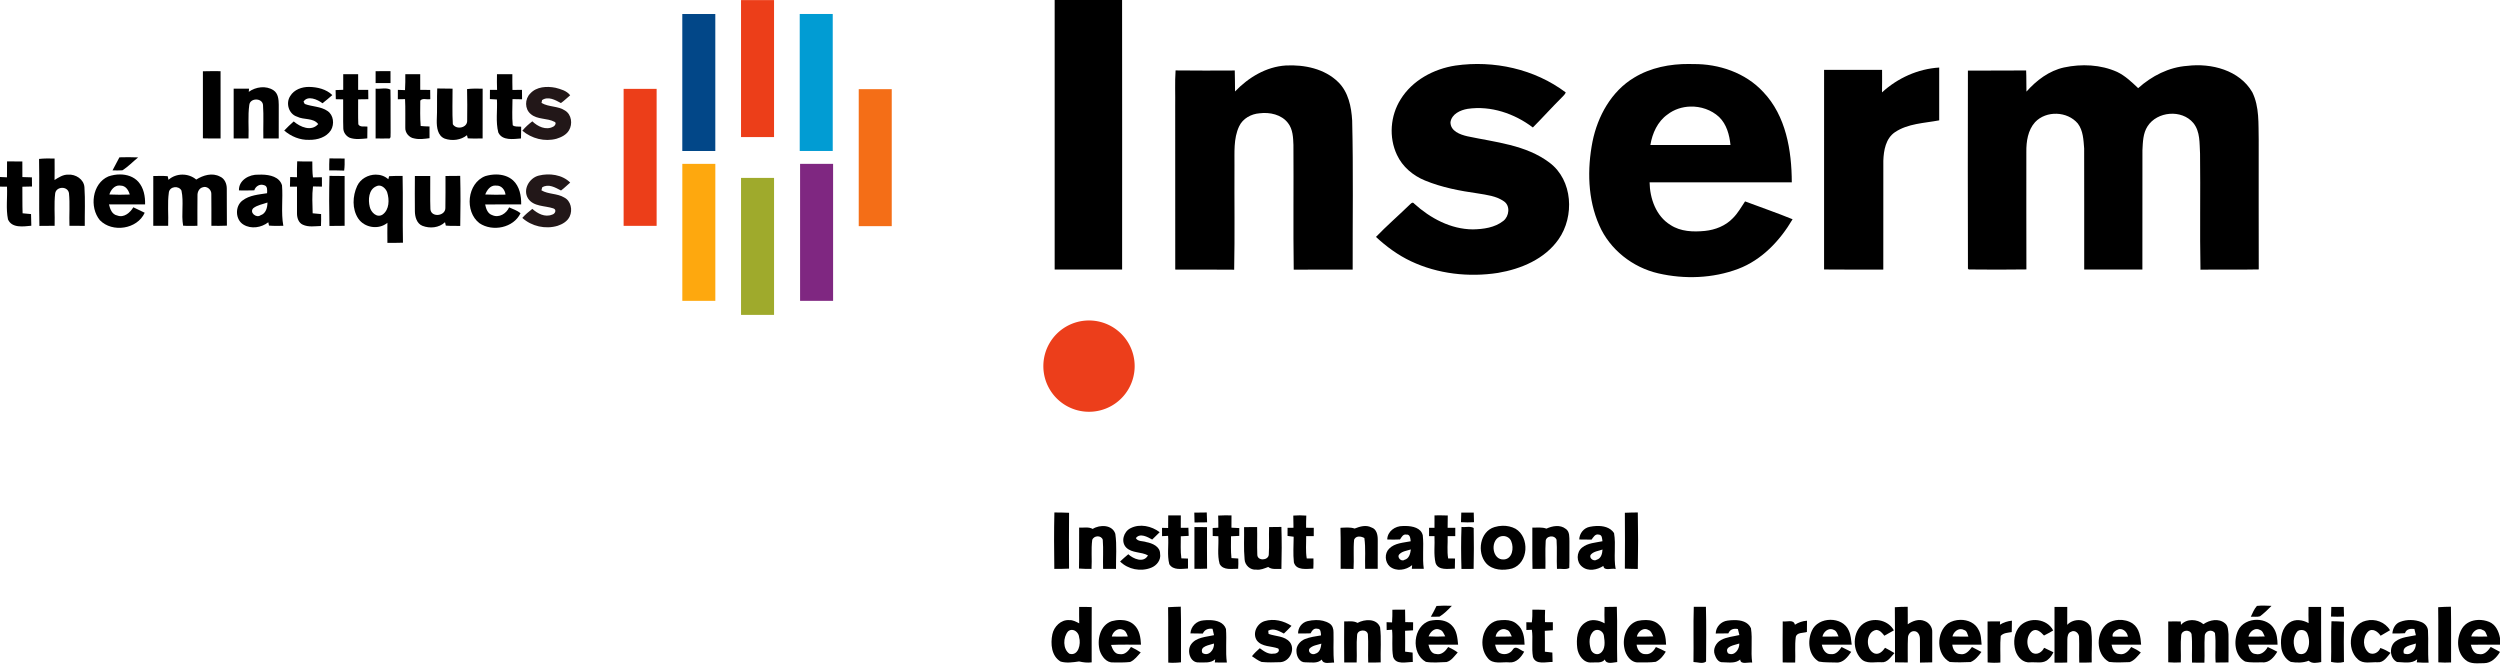 <?xml version="1.0" encoding="UTF-8" standalone="no"?>
<svg
   xmlns:dc="http://purl.org/dc/elements/1.1/"
   xmlns:cc="http://creativecommons.org/ns#"
   xmlns:rdf="http://www.w3.org/1999/02/22-rdf-syntax-ns#"
   xmlns:svg="http://www.w3.org/2000/svg"
   xmlns="http://www.w3.org/2000/svg"
   xmlns:sodipodi="http://sodipodi.sourceforge.net/DTD/sodipodi-0.dtd"
   xmlns:inkscape="http://www.inkscape.org/namespaces/inkscape"
   width="1431pt"
   height="380pt"
   viewBox="0 0 1431 380"
   version="1.1"
   id="svg4124"
   inkscape:version="0.48.0 r9654"
   sodipodi:docname="InsermLogo.svg">
  <defs
     id="defs4362">
    <inkscape:perspective
       sodipodi:type="inkscape:persp3d"
       inkscape:vp_x="0 : 237.5 : 1"
       inkscape:vp_y="0 : 1000 : 0"
       inkscape:vp_z="1788.75 : 237.5 : 1"
       inkscape:persp3d-origin="894.375 : 158.33333 : 1"
       id="perspective4366" />
  </defs>
  <sodipodi:namedview
     pagecolor="#ffffff"
     bordercolor="#666666"
     borderopacity="1"
     objecttolerance="10"
     gridtolerance="10"
     guidetolerance="10"
     inkscape:pageopacity="0"
     inkscape:pageshadow="2"
     inkscape:window-width="1410"
     inkscape:window-height="871"
     id="namedview4360"
     showgrid="false"
     inkscape:zoom="1.2622983"
     inkscape:cx="557.51825"
     inkscape:cy="295.35245"
     inkscape:window-x="1344"
     inkscape:window-y="21"
     inkscape:window-maximized="0"
     inkscape:current-layer="svg4124" />
  <path
     d=" M 603.69 0.00 L 642.28 0.00 C 642.35 51.43 642.31 102.86 642.30 154.30 C 629.43 154.32 616.56 154.34 603.69 154.29 C 603.68 102.86 603.68 51.43 603.69 0.00 Z"
     id="path4130"
     fill="#221718"
     style="fill:#000000;fill-opacity:1" />
  <path
     d=" M 801.72 56.87 C 808.44 45.97 820.62 39.45 833.05 37.53 C 855.00 34.37 878.43 39.48 896.24 52.92 C 895.79 54.13 894.73 54.94 893.90 55.86 C 888.29 61.45 882.99 67.35 877.41 72.97 C 866.91 64.99 853.31 60.35 840.09 62.30 C 835.91 62.99 830.95 65.25 830.25 69.93 C 830.21 75.08 835.82 77.07 839.98 78.02 C 855.99 81.44 873.46 82.90 886.95 93.11 C 900.32 103.13 901.33 123.89 892.10 137.00 C 884.21 148.30 870.62 153.98 857.44 156.21 C 840.68 158.79 823.03 156.81 807.63 149.54 C 800.23 146.04 793.57 141.17 787.60 135.61 C 793.65 129.33 800.26 123.62 806.51 117.54 C 807.34 116.88 808.43 115.14 809.49 116.57 C 818.67 124.90 830.42 131.24 843.08 131.30 C 849.13 131.18 855.65 130.31 860.53 126.43 C 863.88 123.80 864.63 117.75 860.81 115.21 C 856.46 112.17 850.99 111.56 845.90 110.71 C 835.62 109.25 825.29 107.30 815.66 103.32 C 808.79 100.52 802.75 95.42 799.60 88.62 C 794.86 78.58 795.82 66.22 801.72 56.87 Z"
     id="path4136"
     fill="#221718"
     style="fill:#000000;fill-opacity:1" />
  <path
     d="M 1208.594 45.781 C 1194.932 45.686 1181.016 48.359 1169.25 55.531 C 1152.938 65.269 1143.138 83.088 1139.438 101.312 C 1135.588 121.125 1135.975 142.488 1144.25 161.188 C 1151.812 178.588 1168.156 191.369 1186.531 195.594 C 1205.319 199.919 1225.575 199.2 1243.688 192.375 C 1260.638 185.963 1273.556 172.213 1282.594 156.875 C 1271.394 152.287 1259.919 148.369 1248.594 144.094 C 1245.844 148.206 1243.394 152.625 1239.844 156.125 C 1234.656 161.575 1227.25 164.469 1219.875 165.219 C 1211.5 166.056 1202.481 165.731 1195.219 160.969 C 1184.881 154.631 1180.481 142.062 1180.281 130.438 C 1214.206 130.387 1248.119 130.387 1282.031 130.438 C 1281.956 107.688 1277.9 82.944 1261.625 65.844 C 1248.912 52.044 1229.819 45.594 1211.344 45.844 C 1210.436 45.813 1209.505 45.788 1208.594 45.781 z M 1209.375 76.25 C 1216.871 76.023 1224.466 78.569 1230 83.688 C 1235.388 88.9 1237.431 96.5 1238.156 103.75 C 1219.056 103.75 1199.944 103.775 1180.844 103.75 C 1182.231 95.35 1185.987 86.931 1193.125 81.906 C 1197.779 78.286 1203.544 76.426 1209.375 76.25 z "
     id="path4138"
     transform="scale(0.8,0.8)"
     style="fill:#000000;fill-opacity:1" />
  <path
     d=" M 706.93 52.36 C 714.60 44.35 724.74 38.19 736.03 37.48 C 746.64 36.95 758.23 39.31 766.03 47.02 C 771.82 52.72 773.53 61.16 773.98 68.98 C 774.67 97.41 774.20 125.87 774.27 154.32 C 763.02 154.35 751.77 154.24 740.53 154.37 C 740.18 130.58 740.53 106.77 740.36 82.97 C 740.21 78.65 740.03 73.98 737.25 70.42 C 733.52 65.54 726.81 64.11 720.98 64.85 C 716.18 65.20 711.36 67.83 709.28 72.31 C 705.95 79.36 706.71 87.39 706.61 94.96 C 706.50 114.77 706.84 134.59 706.44 154.38 C 695.20 154.22 683.95 154.38 672.71 154.30 C 672.65 123.22 672.70 92.14 672.68 61.05 C 672.80 54.14 672.42 47.21 672.90 40.31 C 684.19 40.47 695.49 40.38 706.78 40.35 C 706.94 44.35 706.84 48.36 706.93 52.36 Z"
     id="path4140"
     fill="#221718"
     style="fill:#000000;fill-opacity:1" />
  <path
     d=" M 1181.46 38.61 C 1191.48 36.47 1202.40 36.93 1211.84 41.16 C 1216.47 43.38 1220.20 46.97 1223.88 50.46 C 1231.68 43.48 1241.45 38.43 1252.02 37.70 C 1265.72 36.02 1281.89 40.13 1289.22 52.80 C 1293.35 61.17 1292.67 70.89 1292.88 79.97 C 1292.89 104.72 1292.84 129.47 1292.91 154.22 C 1281.79 154.48 1270.66 154.17 1259.55 154.38 C 1259.12 132.26 1259.59 110.12 1259.31 88.00 C 1258.95 82.03 1259.48 75.34 1255.46 70.40 C 1248.85 62.47 1234.76 63.70 1229.25 72.30 C 1226.62 76.35 1226.58 81.35 1226.33 86.00 C 1226.29 108.77 1226.34 131.53 1226.30 154.29 C 1215.20 154.34 1204.10 154.33 1193.00 154.29 C 1192.98 131.19 1193.04 108.08 1192.97 84.98 C 1192.59 80.11 1192.41 74.73 1189.33 70.69 C 1183.35 63.61 1171.25 63.16 1164.87 69.93 C 1160.74 74.53 1159.81 81.01 1159.88 86.97 C 1159.90 109.39 1159.83 131.81 1159.91 154.22 C 1148.92 154.37 1137.91 154.38 1126.92 154.24 L 1126.45 153.77 C 1126.33 115.99 1126.38 78.20 1126.43 40.41 C 1137.54 40.31 1148.65 40.48 1159.76 40.33 C 1159.96 44.36 1159.82 48.40 1159.94 52.44 C 1165.67 45.99 1172.87 40.50 1181.46 38.61 Z"
     id="path4142"
     fill="#221718"
     style="fill:#000000;fill-opacity:1" />
  <path
     d=" M 1077.26 52.88 C 1086.23 44.66 1097.80 39.42 1110.00 38.66 C 1110.00 48.73 1110.00 58.81 1110.00 68.89 C 1101.44 70.52 1092.08 70.66 1084.62 75.70 C 1079.40 79.28 1078.23 86.06 1078.02 91.94 C 1077.97 112.73 1078.01 133.51 1078.00 154.30 C 1066.70 154.29 1055.40 154.39 1044.10 154.25 C 1044.13 116.17 1044.12 78.08 1044.11 40.00 C 1055.17 40.00 1066.23 40.00 1077.30 40.00 C 1077.31 44.29 1077.35 48.59 1077.26 52.88 Z"
     id="path4144"
     fill="#221718"
     style="fill:#000000;fill-opacity:1" />
  <path
     fill="#221718"
     d=" M 116.14 40.80 C 119.51 40.70 122.88 40.71 126.25 40.74 C 126.30 53.58 126.27 66.41 126.26 79.25 C 122.88 79.29 119.51 79.30 116.14 79.19 C 116.19 66.39 116.18 53.60 116.14 40.80 Z"
     id="path4146"
     style="fill:#000000;fill-opacity:1" />
  <path
     fill="#221718"
     d=" M 215.00 40.74 C 217.84 40.73 220.68 40.73 223.52 40.72 C 223.55 43.00 223.55 45.27 223.53 47.55 C 220.68 47.56 217.84 47.56 215.00 47.54 C 215.00 45.27 215.00 43.00 215.00 40.74 Z"
     id="path4148"
     style="fill:#000000;fill-opacity:1" />
  <path
     fill="#221718"
     d=" M 196.46 42.47 C 199.31 42.44 202.15 42.44 205.00 42.47 C 205.00 45.46 205.00 48.45 205.00 51.44 C 206.92 51.44 208.84 51.43 210.77 51.43 C 210.80 53.21 210.82 55.00 210.83 56.78 C 208.89 56.83 206.94 56.84 205.00 56.86 C 205.06 61.63 204.88 66.39 205.10 71.15 C 206.02 72.99 208.64 72.20 210.31 72.46 C 210.27 74.71 210.26 76.96 210.24 79.21 C 206.88 79.52 203.37 80.01 200.12 78.83 C 198.11 77.89 196.61 75.88 196.51 73.63 C 196.30 68.05 196.54 62.46 196.42 56.88 C 195.02 56.85 193.62 56.82 192.22 56.79 C 192.18 55.05 192.14 53.31 192.10 51.57 C 193.55 51.50 195.00 51.45 196.46 51.40 C 196.44 48.42 196.44 45.44 196.46 42.47 Z"
     id="path4150"
     style="fill:#000000;fill-opacity:1" />
  <path
     fill="#221718"
     d=" M 232.00 42.47 C 234.84 42.44 237.68 42.44 240.53 42.46 C 240.57 45.45 240.56 48.45 240.54 51.44 C 242.44 51.45 244.34 51.45 246.24 51.47 C 246.26 53.23 246.28 54.99 246.30 56.75 C 244.51 57.18 241.75 55.95 240.57 57.62 C 240.55 62.45 240.38 67.30 240.80 72.12 C 242.48 72.28 244.16 72.38 245.85 72.40 C 245.83 74.63 245.83 76.87 245.86 79.10 C 242.96 79.47 239.97 79.93 237.08 79.23 C 234.16 78.81 231.81 75.98 231.99 73.02 C 231.92 67.59 232.14 62.16 231.85 56.74 C 230.47 56.77 229.09 56.80 227.72 56.82 C 227.72 55.02 227.73 53.23 227.74 51.44 C 229.10 51.47 230.46 51.52 231.83 51.58 C 232.04 48.55 232.00 45.51 232.00 42.47 Z"
     id="path4152"
     style="fill:#000000;fill-opacity:1" />
  <path
     fill="#221718"
     d=" M 284.47 42.46 C 287.40 42.43 290.33 42.43 293.27 42.48 C 293.26 45.49 293.25 48.49 293.33 51.49 C 295.14 51.46 296.95 51.44 298.78 51.42 C 298.81 53.22 298.83 55.02 298.83 56.83 C 297.00 56.81 295.18 56.79 293.35 56.73 C 293.34 61.72 292.99 66.74 293.49 71.71 C 294.86 72.77 296.72 72.31 298.32 72.53 C 298.28 74.77 298.26 77.01 298.22 79.25 C 293.87 79.58 287.56 80.67 285.24 75.87 C 283.64 69.71 284.79 63.23 284.44 56.94 C 283.09 56.86 281.75 56.78 280.41 56.71 C 280.43 54.95 280.44 53.20 280.45 51.44 C 281.80 51.45 283.16 51.47 284.52 51.46 C 284.42 48.46 284.41 45.46 284.47 42.46 Z"
     id="path4154"
     style="fill:#000000;fill-opacity:1" />
  <path
     fill="#221718"
     d=" M 142.39 52.57 C 146.41 49.68 152.23 48.86 156.50 51.64 C 159.29 53.46 159.52 57.01 159.56 60.01 C 159.56 66.43 159.56 72.84 159.54 79.26 C 156.60 79.28 153.67 79.28 150.74 79.25 C 150.59 72.85 150.99 66.43 150.55 60.04 C 150.08 55.92 143.14 55.95 142.70 60.05 C 141.80 66.41 142.50 72.86 142.25 79.26 C 139.41 79.28 136.58 79.27 133.75 79.26 C 133.72 69.75 133.72 60.25 133.75 50.74 C 136.68 50.72 139.61 50.72 142.55 50.76 C 142.51 51.21 142.43 52.12 142.39 52.57 Z"
     id="path4156"
     style="fill:#000000;fill-opacity:1" />
  <path
     fill="#221718"
     d=" M 166.11 55.00 C 168.32 51.27 172.80 49.70 176.96 49.75 C 181.68 49.84 186.75 51.02 190.22 54.43 C 188.35 56.01 186.54 57.64 184.58 59.11 C 181.77 56.92 176.04 54.42 173.73 58.19 C 173.91 58.52 174.26 59.18 174.44 59.51 C 178.69 61.13 183.63 60.84 187.48 63.54 C 190.98 65.87 191.48 71.08 189.43 74.52 C 186.81 78.63 181.61 80.15 176.97 80.05 C 171.72 80.24 166.64 78.12 162.69 74.73 C 164.40 72.88 166.25 71.18 168.13 69.51 C 171.89 72.75 178.19 75.46 182.14 71.03 C 179.31 67.30 173.90 68.75 170.05 66.78 C 165.27 65.29 163.43 59.06 166.11 55.00 Z"
     id="path4158"
     style="fill:#000000;fill-opacity:1" />
  <path
     fill="#221718"
     d=" M 250.27 50.64 C 253.20 50.73 256.12 50.74 259.05 50.75 C 259.07 57.54 258.78 64.34 259.20 71.11 C 261.22 74.48 267.64 73.21 267.41 68.97 C 267.49 62.98 267.49 56.98 267.35 50.99 C 270.31 50.62 273.29 50.69 276.27 50.76 C 276.26 60.26 276.30 69.75 276.25 79.25 C 273.41 79.26 270.58 79.38 267.75 79.17 C 267.64 78.72 267.41 77.82 267.30 77.38 C 263.76 80.24 258.76 80.81 254.54 79.34 C 250.47 77.69 249.93 72.78 250.00 68.98 C 250.33 62.87 250.01 56.75 250.27 50.64 Z"
     id="path4160"
     style="fill:#000000;fill-opacity:1" />
  <path
     fill="#221718"
     d=" M 303.52 53.53 C 307.09 49.56 313.04 49.25 317.95 50.23 C 320.99 51.02 324.36 51.93 326.37 54.54 C 324.59 56.00 322.97 57.67 321.07 58.99 C 317.87 57.25 313.79 54.92 310.29 57.29 C 310.21 57.69 310.05 58.51 309.97 58.91 C 314.05 61.37 319.42 60.57 323.46 63.30 C 327.18 65.58 327.85 70.96 325.72 74.55 C 324.21 77.17 321.32 78.56 318.54 79.42 C 311.74 81.26 304.32 79.33 299.00 74.81 C 300.66 72.77 302.63 71.04 304.71 69.45 C 307.76 72.41 312.53 74.75 316.65 72.51 C 317.60 72.13 318.79 70.27 317.39 69.72 C 313.17 67.48 307.61 68.56 303.81 65.29 C 300.27 62.43 300.33 56.63 303.52 53.53 Z"
     id="path4162" />
  <path
     fill="#221718"
     d=" M 215.00 50.75 C 217.73 51.05 221.22 49.97 223.49 51.33 C 223.69 59.54 223.46 67.75 223.59 75.96 C 223.38 77.04 224.20 79.77 222.12 79.26 C 219.74 79.33 217.37 79.27 215.00 79.25 C 215.00 69.75 215.00 60.25 215.00 50.75 Z"
     id="path4164"
     style="fill:#000000;fill-opacity:1" />
  <path
     fill="#221718"
     d=" M 68.36 90.05 C 71.92 89.96 75.49 89.92 79.06 90.10 C 76.05 92.55 73.35 95.44 70.04 97.49 C 68.17 97.64 66.29 97.55 64.41 97.52 C 65.69 95.01 67.08 92.56 68.36 90.05 Z"
     id="path4172"
     style="fill:#000000;fill-opacity:1" />
  <path
     fill="#221718"
     d=" M 22.36 90.97 C 25.31 90.63 28.28 90.69 31.25 90.75 C 31.27 94.84 31.31 98.94 31.22 103.03 C 33.59 101.56 36.07 99.89 38.99 99.96 C 43.27 99.64 48.01 102.59 48.33 107.16 C 48.84 114.51 48.45 121.91 48.52 129.27 C 45.59 129.27 42.67 129.27 39.75 129.26 C 39.52 123.02 40.11 116.72 39.47 110.51 C 38.73 106.45 32.39 106.59 31.60 110.54 C 30.84 116.72 31.48 123.01 31.27 129.24 C 28.36 129.27 25.45 129.27 22.55 129.31 C 22.26 116.54 22.62 103.75 22.36 90.97 Z"
     id="path4174"
     style="fill:#000000;fill-opacity:1" />
  <path
     fill="#221718"
     d=" M 188.45 97.52 C 188.42 95.23 188.44 92.95 188.57 90.67 C 191.46 90.73 194.36 90.74 197.26 90.74 C 197.32 93.05 197.30 95.36 197.00 97.66 C 194.15 97.55 191.30 97.54 188.45 97.52 Z"
     id="path4176"
     style="fill:#000000;fill-opacity:1" />
  <path
     fill="#221718"
     d=" M 4.04 92.37 C 6.95 92.44 9.87 92.45 12.79 92.44 C 12.84 95.41 12.84 98.38 12.81 101.35 C 14.62 101.42 16.44 101.46 18.26 101.52 C 18.28 103.26 18.30 105.01 18.32 106.75 C 16.48 106.79 14.64 106.82 12.80 106.88 C 12.88 111.95 12.75 117.02 12.94 122.09 C 14.54 122.27 16.16 122.39 17.77 122.54 C 17.82 124.76 17.87 126.98 17.93 129.21 C 13.43 129.63 6.79 130.73 4.57 125.58 C 3.31 119.46 4.31 113.08 4.00 106.86 C 2.67 106.84 1.33 106.83 0.00 106.82 L 0.00 101.31 C 1.33 101.39 2.66 101.45 3.99 101.50 C 3.99 98.46 3.97 95.41 4.04 92.37 Z"
     id="path4178"
     style="fill:#000000;fill-opacity:1" />
  <path
     fill="#221718"
     d=" M 170.11 92.33 C 172.99 92.46 175.88 92.47 178.77 92.43 C 178.80 95.47 178.74 98.52 179.14 101.55 C 180.85 101.50 182.55 101.47 184.26 101.45 C 184.27 103.24 184.28 105.03 184.28 106.82 C 182.57 106.80 180.87 106.77 179.16 106.72 C 178.52 111.82 178.86 116.97 178.97 122.09 C 180.57 122.27 182.18 122.42 183.80 122.54 C 183.84 124.81 183.83 127.08 183.72 129.35 C 180.26 129.46 176.56 130.13 173.31 128.61 C 170.85 127.51 169.98 124.62 170.00 122.13 C 169.96 117.03 170.02 111.94 170.00 106.85 C 168.66 106.84 167.31 106.84 165.97 106.84 C 165.98 105.00 166.00 103.17 166.09 101.33 C 167.39 101.38 168.69 101.42 170.00 101.46 C 170.00 98.42 169.92 95.37 170.11 92.33 Z"
     id="path4180"
     style="fill:#000000;fill-opacity:1" />
  <path
     d="M 85.938 124.812 C 83.033 124.799 80.134 125.327 77.5 126.25 C 65.912 131.3 63.831 148.375 71.469 157.562 C 80.369 166.675 98.194 164.044 103.531 152.219 C 100.806 150.944 98.106 149.625 95.406 148.312 C 93.081 152.162 88.694 156.05 83.906 154.188 C 80.106 153.488 78.744 149.525 77.969 146.25 C 86.581 146.225 95.2 146.25 103.812 146.25 C 103.963 140.525 102.856 134.375 98.906 130 C 95.586 126.352 90.778 124.834 85.938 124.812 z M 85.562 132.719 C 85.806 132.729 86.061 132.77 86.312 132.812 C 89.938 132.8 91.969 136.088 92.844 139.188 C 87.994 139.387 83.112 139.394 78.25 139.156 C 79.246 135.887 81.915 132.565 85.562 132.719 z "
     transform="scale(0.8,0.8)"
     id="path4186"
     style="fill:#000000;fill-opacity:1" />
  <path
     fill="#221718"
     d=" M 96.44 102.93 C 100.84 98.98 107.84 98.98 112.33 102.78 C 116.31 100.28 121.49 98.71 125.91 101.07 C 128.60 102.20 129.83 105.21 129.81 107.97 C 129.91 115.04 129.76 122.10 129.88 129.17 C 126.92 129.29 123.96 129.30 121.00 129.25 C 120.98 123.15 121.05 117.04 120.96 110.93 C 121.03 108.53 118.36 106.28 116.02 107.21 C 113.97 107.73 112.96 109.92 113.04 111.89 C 112.95 117.68 113.02 123.46 113.00 129.25 C 110.28 129.27 107.55 129.38 104.83 129.19 C 103.64 122.67 105.31 115.68 103.87 109.09 C 102.34 106.12 97.30 106.59 96.67 110.01 C 95.76 116.36 96.52 122.85 96.26 129.25 C 93.42 129.28 90.57 129.28 87.73 129.24 C 87.73 119.75 87.72 110.25 87.74 100.76 C 90.49 100.74 93.26 100.59 96.01 100.86 C 96.11 101.38 96.33 102.41 96.44 102.93 Z"
     id="path4188"
     style="fill:#000000;fill-opacity:1" />
  <path
     d="M 187.312 124.938 C 186.484 124.925 185.705 124.933 184.938 124.969 C 178.387 124.681 170.719 128.875 170.969 136.25 C 174.619 136.25 178.287 136.338 181.938 136.188 C 182.875 133.2 185.931 131.387 188.969 132.5 C 191.544 133.1 191.181 136.213 191.094 138.25 C 185.106 139.213 178.488 139.619 173.5 143.469 C 167.988 147.531 168.281 157.194 174.219 160.719 C 179.669 164.069 187.044 162.881 191.969 159.031 C 192.094 159.631 192.344 160.806 192.469 161.406 C 195.869 161.744 199.306 161.562 202.719 161.562 C 200.981 152.025 202.556 142.25 201.781 132.625 C 199.998 126.511 193.115 125.025 187.312 124.938 z M 191.375 144.906 C 191.35 148.506 190.269 152.806 186.406 154.031 C 183.419 156.281 178.188 152.025 181.25 148.938 C 184.175 146.7 187.963 146.131 191.375 144.906 z "
     transform="scale(0.8,0.8)"
     id="path4190"
     style="fill:#000000;fill-opacity:1" />
  <path
     d="M 268.844 124.938 C 263.414 124.965 257.922 127.945 255.562 133.031 C 252.225 140.244 251.8 149.519 256.312 156.344 C 260.8 163.019 270.988 164.606 277.188 159.406 C 277.1 164.194 277.163 168.963 277.188 173.75 C 280.887 173.75 284.613 173.831 288.312 173.656 C 287.988 157.731 288.413 141.8 288.062 125.875 C 284.837 125.9 281.619 125.8 278.406 126.062 C 278.269 126.6 277.981 127.7 277.844 128.25 C 275.317 125.963 272.102 124.921 268.844 124.938 z M 271.125 132.781 C 273.711 132.736 276.127 135.165 277 137.531 C 278.675 142.769 278.637 150.019 273.75 153.531 C 269.65 156.169 265.45 151.906 264.562 148.031 C 263.312 142.981 263.7 135.512 269.312 133.25 C 269.913 132.948 270.528 132.792 271.125 132.781 z "
     transform="scale(0.8,0.8)"
     id="path4192"
     style="fill:#000000;fill-opacity:1" />
  <path
     d="M 354.969 124.844 C 352.336 124.84 349.697 125.273 347.25 126 C 334.188 131 332.219 151.425 343.031 159.688 C 352.406 166.05 367.475 163.069 372.438 152.531 C 370.025 150.606 367.069 149.6 364.281 148.375 C 362.344 152.812 357.062 156.106 352.312 153.969 C 348.925 152.956 347.75 149.369 347.125 146.281 C 355.725 146.231 364.306 146.25 372.906 146.25 C 373.006 140.1 371.781 133.325 367.031 129 C 363.695 126.039 359.356 124.849 354.969 124.844 z M 354.312 132.75 C 354.552 132.751 354.78 132.78 355.031 132.812 C 358.731 132.525 361.35 135.838 361.688 139.25 C 356.863 139.35 352.012 139.406 347.188 139.156 C 348.383 136.074 350.721 132.734 354.312 132.75 z "
     transform="scale(0.8,0.8)"
     id="path4194"
     style="fill:#000000;fill-opacity:1" />
  <path
     fill="#221718"
     d=" M 308.38 100.51 C 314.43 98.98 321.84 99.94 326.38 104.51 C 324.62 106.00 323.00 107.67 321.13 109.04 C 317.86 107.36 313.95 104.98 310.34 107.25 C 310.24 107.67 310.03 108.52 309.92 108.94 C 313.88 111.30 318.95 110.62 322.92 113.03 C 326.82 114.95 327.85 120.21 326.09 123.92 C 324.79 126.70 321.96 128.34 319.16 129.26 C 312.21 131.33 304.35 129.59 298.96 124.72 C 300.70 122.81 302.65 121.12 304.70 119.56 C 307.70 122.24 311.97 124.56 316.03 122.85 C 317.74 122.51 318.86 119.97 316.72 119.28 C 311.89 117.66 305.45 118.38 302.28 113.63 C 299.06 108.56 302.94 101.85 308.38 100.51 Z"
     id="path4196" />
  <path
     fill="#221718"
     d=" M 188.57 129.33 C 188.38 119.78 188.34 110.21 188.59 100.67 C 191.48 100.73 194.37 100.74 197.26 100.75 C 197.28 110.25 197.28 119.75 197.26 129.25 C 194.36 129.26 191.46 129.27 188.57 129.33 Z"
     id="path4198"
     style="fill:#000000;fill-opacity:1" />
  <path
     fill="#221718"
     d=" M 237.48 100.73 C 240.40 100.72 243.33 100.72 246.27 100.75 C 246.36 107.08 246.11 113.42 246.36 119.75 C 246.78 124.64 254.85 123.76 254.93 119.16 C 255.09 113.03 254.96 106.88 255.00 100.74 C 257.81 100.74 260.61 100.73 263.42 100.67 C 263.65 110.21 263.63 119.77 263.44 129.31 C 260.68 129.26 257.92 129.40 255.18 129.13 C 255.06 128.64 254.84 127.67 254.73 127.18 C 251.34 130.43 246.05 130.92 241.80 129.26 C 238.54 127.97 237.53 124.16 237.48 120.98 C 237.39 114.24 237.45 107.48 237.48 100.73 Z"
     id="path4200"
     style="fill:#000000;fill-opacity:1" />
  <path
     d=" M 683.62 293.43 C 685.99 293.39 688.37 293.37 690.75 293.34 C 690.83 295.22 690.88 297.10 690.94 298.99 C 688.54 299.00 686.14 299.00 683.75 299.06 C 683.70 297.18 683.65 295.31 683.62 293.43 Z"
     id="path4216"
     fill="#221718"
     style="fill:#000000;fill-opacity:1" />
  <path
     d=" M 836.44 293.40 C 838.81 293.38 841.18 293.38 843.57 293.40 C 843.60 295.23 843.64 297.07 843.71 298.91 C 841.23 299.06 838.74 299.05 836.27 298.90 C 836.33 297.06 836.38 295.23 836.44 293.40 Z"
     id="path4218"
     fill="#221718"
     style="fill:#000000;fill-opacity:1" />
  <path
     d=" M 603.49 325.64 C 603.34 314.88 603.27 304.10 603.53 293.34 C 606.32 293.36 609.13 293.37 611.94 293.52 C 611.84 304.17 611.85 314.83 611.93 325.48 C 609.12 325.63 606.30 325.63 603.49 325.64 Z"
     id="path4220"
     fill="#221718"
     style="fill:#000000;fill-opacity:1" />
  <path
     d=" M 930.07 293.51 C 932.53 293.39 935.00 293.36 937.48 293.33 C 937.70 304.10 937.70 314.90 937.48 325.67 C 935.00 325.63 932.53 325.61 930.07 325.48 C 930.15 314.83 930.15 304.17 930.07 293.51 Z"
     id="path4222"
     fill="#221718"
     style="fill:#000000;fill-opacity:1" />
  <path
     d=" M 668.70 295.00 C 671.09 295.00 673.49 294.99 675.90 295.00 C 675.88 297.37 675.87 299.74 675.88 302.11 C 677.33 302.10 678.78 302.10 680.24 302.09 C 680.29 303.64 680.33 305.18 680.40 306.73 C 678.89 306.82 677.38 306.88 675.89 306.96 C 675.93 311.17 675.62 315.41 676.21 319.60 C 677.46 319.64 678.73 319.69 680.00 319.73 C 679.99 321.62 679.99 323.52 680.01 325.42 C 676.40 325.58 671.55 326.61 669.31 322.93 C 667.95 317.67 669.06 312.11 668.61 306.73 C 667.75 306.77 666.02 306.85 665.16 306.89 C 665.16 305.70 665.15 303.33 665.14 302.14 C 666.02 302.16 667.77 302.20 668.64 302.22 C 668.68 299.81 668.69 297.40 668.70 295.00 Z"
     id="path4224"
     fill="#221718"
     style="fill:#000000;fill-opacity:1" />
  <path
     d=" M 697.28 295.11 C 699.82 294.94 702.36 294.98 704.91 295.01 C 704.88 297.35 704.87 299.69 704.88 302.04 C 706.36 302.11 707.86 302.17 709.37 302.27 C 709.34 303.75 709.34 305.24 709.35 306.74 C 707.77 306.83 706.19 306.88 704.63 306.96 C 704.63 311.13 704.44 315.30 704.89 319.45 C 706.18 319.54 707.48 319.62 708.79 319.70 C 708.88 321.64 708.85 323.59 708.72 325.55 C 705.14 325.49 700.23 326.65 698.13 322.82 C 696.65 317.68 697.69 312.21 697.37 306.94 C 696.57 306.91 694.96 306.85 694.16 306.81 C 694.13 305.28 694.12 303.75 694.13 302.22 C 694.94 302.18 696.56 302.10 697.37 302.06 C 697.39 299.74 697.37 297.42 697.28 295.11 Z"
     id="path4226"
     fill="#221718"
     style="fill:#000000;fill-opacity:1" />
  <path
     d=" M 740.28 295.12 C 742.75 294.93 745.24 294.93 747.73 295.13 C 747.62 297.44 747.59 299.76 747.61 302.08 C 749.07 302.10 750.53 302.11 752.01 302.13 C 751.99 303.72 751.99 305.31 751.99 306.90 C 750.54 306.89 749.09 306.88 747.65 306.87 C 747.71 311.13 747.26 315.43 747.98 319.65 C 748.94 319.65 750.86 319.66 751.82 319.67 C 751.87 321.60 751.84 323.54 751.75 325.48 C 747.98 325.58 741.94 326.71 740.62 321.90 C 740.09 317.03 740.45 312.11 740.49 307.22 C 739.31 307.06 738.14 306.91 736.99 306.77 C 736.98 305.21 736.99 303.66 737.00 302.11 C 737.85 302.11 739.54 302.09 740.39 302.09 C 740.39 299.76 740.37 297.44 740.28 295.12 Z"
     id="path4228"
     fill="#221718"
     style="fill:#000000;fill-opacity:1" />
  <path
     d=" M 821.11 295.00 C 823.63 294.99 826.16 294.96 828.70 295.07 C 828.62 297.41 828.60 299.76 828.62 302.10 C 830.08 302.11 831.54 302.11 833.01 302.12 C 832.99 303.71 832.99 305.30 832.99 306.90 C 831.53 306.89 830.08 306.89 828.64 306.90 C 828.75 311.15 828.21 315.45 828.93 319.67 C 829.91 319.67 831.88 319.68 832.86 319.69 C 832.86 321.61 832.84 323.55 832.75 325.48 C 829.08 325.53 823.30 326.73 821.72 322.26 C 820.54 317.24 821.36 312.00 821.10 306.90 C 820.33 306.89 818.77 306.89 817.99 306.88 C 817.98 305.29 817.99 303.69 818.00 302.11 C 818.78 302.11 820.33 302.11 821.10 302.11 C 821.11 299.74 821.11 297.37 821.11 295.00 Z"
     id="path4230"
     fill="#221718"
     style="fill:#000000;fill-opacity:1" />
  <path
     d=" M 625.46 302.76 C 629.52 300.18 636.72 300.24 638.41 305.57 C 639.36 312.20 638.73 318.96 638.80 325.64 C 636.33 325.61 633.87 325.61 631.41 325.60 C 631.23 320.05 631.66 314.48 631.22 308.95 C 630.31 306.22 626.11 306.46 625.19 309.05 C 624.48 314.54 625.13 320.11 624.79 325.64 C 622.39 325.65 619.99 325.63 617.61 325.43 C 617.78 317.62 617.62 309.81 617.70 302.00 C 620.27 302.16 623.09 301.42 625.46 302.76 Z"
     id="path4232"
     fill="#221718"
     style="fill:#000000;fill-opacity:1" />
  <path
     d=" M 647.11 302.35 C 652.46 299.59 659.18 301.10 663.81 304.63 C 662.39 306.04 660.94 307.43 659.52 308.84 C 656.86 307.34 652.50 304.90 650.18 308.01 C 651.24 310.09 654.20 309.58 656.12 310.29 C 659.57 310.93 664.03 312.80 664.03 316.93 C 664.68 320.50 662.10 323.76 658.90 324.98 C 652.92 327.36 645.72 325.94 641.14 321.41 C 642.67 319.98 644.22 318.57 645.84 317.25 C 648.74 319.95 654.67 322.45 657.09 317.90 C 653.18 315.74 647.99 316.70 644.65 313.43 C 641.42 310.09 643.16 304.28 647.11 302.35 Z"
     id="path4234"
     fill="#221718"
     style="fill:#000000;fill-opacity:1" />
  <path
     d="M 1005.75 376.344 C 1005.04 376.335 1004.367 376.342 1003.719 376.375 C 998.169 376.288 992.737 380.15 992.562 386 C 995.6 386.113 998.669 386.144 1001.719 385.969 C 1002.781 384.394 1003.888 381.988 1006.25 382.5 C 1008.987 382.15 1009.131 385.394 1009.344 387.281 C 1004.056 388.356 997.919 388.481 993.906 392.594 C 990.494 396.006 990.85 402.125 994.375 405.312 C 998.975 409.113 1006.013 407.981 1010.375 404.344 C 1010.325 405.006 1010.219 406.35 1010.156 407 C 1013.006 407.025 1015.856 407.025 1018.719 407 C 1017.581 399.075 1018.85 391 1018 383.062 C 1016.775 377.681 1010.718 376.405 1005.75 376.344 z M 1009.469 393.125 C 1009.056 396.087 1008.275 399.725 1004.875 400.562 C 1002.587 402.225 999.106 398.519 1001.344 396.469 C 1003.456 394.319 1006.719 394.038 1009.469 393.125 z "
     id="path4236"
     transform="scale(0.8,0.8)"
     style="fill:#000000;fill-opacity:1" />
  <path
     d="M 1075.031 376.188 C 1073.095 376.231 1071.145 376.567 1069.312 377.125 C 1058.775 380.275 1056.6 395.3 1063.312 403 C 1067.925 408.125 1075.7 408.4 1081.938 406.75 C 1093.713 402.913 1094.619 384.35 1084.344 378.312 C 1081.492 376.797 1078.259 376.114 1075.031 376.188 z M 1075.375 383.531 C 1077.937 383.48 1080.463 384.881 1081.344 387.469 C 1083.294 391.981 1082.15 399.819 1076.188 400.281 C 1067.737 401.056 1066.044 387.381 1072.844 384.094 C 1073.644 383.747 1074.521 383.548 1075.375 383.531 z "
     id="path4238"
     transform="scale(0.8,0.8)"
     style="fill:#000000;fill-opacity:1" />
  <path
     d=" M 885.18 302.59 C 888.60 301.02 893.03 300.18 896.21 302.71 C 898.62 304.33 898.25 307.51 898.34 310.04 C 898.24 315.06 898.45 320.09 898.24 325.12 C 896.20 326.24 893.49 325.37 891.21 325.63 C 890.92 320.07 891.37 314.50 890.97 308.96 C 889.83 305.91 884.55 306.66 884.74 310.10 C 884.40 315.25 884.73 320.42 884.60 325.58 C 882.12 325.61 879.66 325.62 877.20 325.63 C 877.02 317.75 877.17 309.88 877.11 302.01 C 879.80 302.06 882.59 301.62 885.18 302.59 Z"
     id="path4240"
     fill="#221718"
     style="fill:#000000;fill-opacity:1" />
  <path
     d="M 1142.25 376.344 C 1140.645 376.407 1139.053 376.625 1137.594 376.906 C 1133.169 377.694 1130.125 381.6 1129.938 386 C 1132.875 386.087 1135.8 386.106 1138.75 386.094 C 1140.062 384.419 1141.281 381.837 1143.906 382.5 C 1146.469 382.675 1146.237 385.413 1146.562 387.25 C 1141.65 388.312 1136.05 388.456 1132 391.781 C 1127.8 395.081 1127.763 402.181 1132 405.469 C 1136.338 409.106 1142.819 407.769 1147.219 404.906 C 1147.631 408.944 1153.3 406.181 1156 407.156 C 1154.425 398.644 1156.344 389.881 1154.844 381.406 C 1152.097 377.244 1147.064 376.154 1142.25 376.344 z M 1146.594 393.188 C 1146.456 396.1 1145.631 399.6 1142.406 400.5 C 1140.281 401.988 1136.55 399.188 1138.25 396.812 C 1140.338 394.462 1143.794 394.225 1146.594 393.188 z "
     id="path4242"
     transform="scale(0.8,0.8)"
     style="fill:#000000;fill-opacity:1" />
  <path
     d=" M 683.69 301.71 C 686.09 301.67 688.49 301.68 690.90 301.75 C 690.89 309.66 690.83 317.58 690.93 325.49 C 688.51 325.62 686.10 325.63 683.69 325.59 C 683.67 317.63 683.68 309.67 683.69 301.71 Z"
     id="path4244"
     fill="#221718"
     style="fill:#000000;fill-opacity:1" />
  <path
     d=" M 712.11 301.73 C 714.59 301.69 717.07 301.68 719.57 301.68 C 719.73 306.93 719.46 312.19 719.68 317.44 C 719.62 321.21 726.00 320.96 726.25 317.47 C 726.61 312.22 726.22 306.95 726.44 301.70 C 728.77 301.69 731.12 301.68 733.47 301.62 C 733.73 309.63 733.68 317.66 733.48 325.67 C 730.95 325.46 728.09 326.24 725.93 324.53 C 723.71 325.36 721.48 326.40 719.04 326.05 C 715.66 326.40 712.55 323.51 712.41 320.17 C 711.81 314.04 712.25 307.88 712.11 301.73 Z"
     id="path4246"
     fill="#221718"
     style="fill:#000000;fill-opacity:1" />
  <path
     d=" M 767.28 302.11 C 769.98 302.00 772.77 301.64 775.40 302.54 C 778.42 301.35 781.91 300.29 785.00 301.91 C 787.96 302.80 788.64 306.21 788.62 308.90 C 788.63 314.46 788.61 320.03 788.60 325.59 C 786.19 325.61 783.80 325.61 781.41 325.59 C 781.20 319.72 781.80 313.80 780.96 307.96 C 779.04 306.88 776.11 306.50 775.09 308.94 C 774.56 314.49 775.12 320.08 774.77 325.65 C 772.30 325.62 769.84 325.60 767.39 325.57 C 767.32 317.75 767.52 309.93 767.28 302.11 Z"
     id="path4248"
     fill="#221718"
     style="fill:#000000;fill-opacity:1" />
  <path
     d=" M 836.54 325.67 C 836.30 317.66 836.25 309.62 836.56 301.61 C 838.79 301.96 841.63 301.02 843.54 302.22 C 843.68 310.02 843.68 317.83 843.50 325.63 C 841.17 325.61 838.85 325.61 836.54 325.67 Z"
     id="path4250"
     fill="#221718"
     style="fill:#000000;fill-opacity:1" />
  <path
     d=" M 668.62 347.56 C 671.03 347.39 673.45 347.34 675.88 347.26 C 676.17 357.86 675.91 368.48 676.00 379.10 C 673.58 379.39 671.14 379.47 668.72 379.28 C 668.59 368.71 668.79 358.13 668.62 347.56 Z"
     id="path4258"
     fill="#221718"
     style="fill:#000000;fill-opacity:1" />
  <path
     d=" M 822.26 346.85 C 825.17 346.62 828.10 346.62 831.03 346.77 C 828.88 349.04 826.64 351.29 824.00 352.95 C 822.33 353.06 820.67 353.01 819.02 353.02 C 820.16 350.99 821.27 348.95 822.26 346.85 Z"
     id="path4260"
     fill="#221718"
     style="fill:#000000;fill-opacity:1" />
  <path
     d=" M 1084.61 347.57 C 1087.05 347.37 1089.50 347.34 1091.97 347.32 C 1092.04 350.66 1091.98 353.99 1092.00 357.33 C 1094.80 355.44 1098.30 354.07 1101.65 355.47 C 1104.24 356.40 1106.21 359.09 1106.01 361.91 C 1106.01 367.65 1105.98 373.39 1106.00 379.13 C 1103.66 379.20 1101.32 379.25 1099.00 379.27 C 1098.97 374.82 1099.04 370.37 1098.97 365.92 C 1099.05 363.99 1098.08 361.42 1095.87 361.29 C 1093.81 361.03 1092.19 362.97 1092.11 364.89 C 1091.87 369.66 1092.05 374.43 1092.00 379.20 C 1089.56 379.19 1087.12 379.16 1084.70 379.12 C 1084.63 368.60 1084.77 358.08 1084.61 347.57 Z"
     id="path4262"
     fill="#221718"
     style="fill:#000000;fill-opacity:1" />
  <path
     d=" M 1291.87 346.82 C 1294.63 346.51 1297.42 346.67 1300.22 346.79 C 1298.16 348.93 1295.98 350.96 1293.64 352.75 C 1291.94 353.31 1290.08 352.88 1288.36 353.02 C 1289.38 350.89 1290.27 348.61 1291.87 346.82 Z"
     id="path4264"
     fill="#221718"
     style="fill:#000000;fill-opacity:1" />
  <path
     d="M 1651.75 434.25 C 1651.688 438.113 1651.688 441.981 1651.812 445.844 C 1647.638 443.506 1642.213 442.613 1638.062 445.5 C 1632.662 449.188 1631.562 456.356 1632.188 462.406 C 1632.438 466.931 1634.925 471.519 1639.062 473.594 C 1643.263 474.319 1647.85 474.35 1651.875 472.75 C 1654.362 475.113 1657.844 474.212 1660.844 473.688 C 1660.656 460.55 1660.85 447.387 1660.75 434.25 C 1657.75 434.225 1654.725 434.225 1651.75 434.25 z M 1646.812 450.75 C 1648.374 450.771 1649.891 451.484 1650.75 452.938 C 1652.55 456.913 1652.725 461.812 1650.562 465.688 C 1649.125 468.65 1644.138 468.95 1642.75 465.812 C 1640.438 461.4 1640.438 455.15 1644.062 451.438 C 1644.897 450.964 1645.876 450.738 1646.812 450.75 z "
     id="path4266"
     transform="scale(0.8,0.8)"
     style="fill:#000000;fill-opacity:1" />
  <path
     d=" M 1334.44 347.40 C 1336.80 347.38 1339.18 347.38 1341.56 347.41 C 1341.59 349.24 1341.64 351.07 1341.72 352.91 C 1339.23 353.05 1336.75 353.04 1334.29 352.93 C 1334.34 351.09 1334.38 349.24 1334.44 347.40 Z"
     id="path4268"
     fill="#221718"
     style="fill:#000000;fill-opacity:1" />
  <path
     d=" M 1395.61 347.57 C 1398.03 347.38 1400.46 347.33 1402.91 347.28 C 1403.12 357.91 1402.93 368.55 1403.00 379.18 C 1400.56 379.33 1398.11 379.30 1395.70 379.12 C 1395.62 368.60 1395.78 358.08 1395.61 347.57 Z"
     id="path4270"
     style="fill:#000000;fill-opacity:1"
     fill="#221718" />
  <path
     d="M 776.625 434.25 C 775.12 434.238 773.625 434.25 772.125 434.281 C 772.1 438.181 772.087 442.087 772.188 446 C 769.95 444.875 767.65 443.512 765.062 443.688 C 759.125 443.238 754.106 448.306 752.969 453.844 C 751.556 460.644 752.263 469.431 758.875 473.344 C 763.15 474.606 767.725 473.887 772.062 473.25 C 775.025 473.962 778.044 474.319 781.094 473.906 C 781.119 460.719 781.025 447.55 781.125 434.375 C 779.619 434.306 778.13 434.262 776.625 434.25 z M 766.812 450.688 C 769.46 450.604 771.947 453.178 772.125 456 C 773.525 460.663 771.706 469.625 765.156 467.75 C 760.356 464.387 760.55 455.988 764.188 451.75 C 765.019 451.044 765.93 450.715 766.812 450.688 z "
     id="path4272"
     transform="scale(0.8,0.8)"
     style="fill:#000000;fill-opacity:1" />
  <path
     d="M 1156.844 434.156 C 1153.894 434.231 1150.956 434.244 1148.031 434.281 C 1147.956 438.181 1147.931 442.087 1148.094 446 C 1143.906 443.613 1138.394 442.512 1134.219 445.5 C 1128.281 449.375 1127.756 457.312 1128.531 463.688 C 1129.119 468.762 1133.119 474.55 1138.781 474 C 1141.981 473.725 1146 474.8 1148.25 471.875 C 1149.312 475.637 1154.263 473.925 1157.125 473.688 C 1156.787 460.512 1157.319 447.331 1156.844 434.156 z M 1142.625 450.688 C 1144.976 450.576 1147.275 452.425 1147.594 454.938 C 1148.219 459.05 1148.919 464.681 1144.969 467.406 C 1142.344 469.119 1138.912 467.288 1138.188 464.438 C 1136.912 460.225 1136.7 454.663 1140.312 451.5 C 1141.031 450.978 1141.841 450.725 1142.625 450.688 z "
     id="path4274"
     transform="scale(0.8,0.8)"
     style="fill:#000000;fill-opacity:1" />
  <path
     d=" M 969.34 378.93 C 969.52 368.40 969.18 357.87 969.52 347.35 C 971.83 347.38 974.14 347.38 976.47 347.34 C 976.75 357.77 976.61 368.22 976.56 378.65 C 974.64 380.22 971.64 378.96 969.34 378.93 Z"
     id="path4276"
     fill="#221718"
     style="fill:#000000;fill-opacity:1" />
  <path
     d=" M 1176.00 347.40 C 1178.43 347.38 1180.86 347.38 1183.30 347.42 C 1183.31 350.83 1183.33 354.24 1183.28 357.65 C 1186.91 353.74 1194.54 353.90 1196.82 359.16 C 1197.91 365.75 1197.06 372.51 1197.29 379.17 C 1194.91 379.28 1192.53 379.31 1190.17 379.27 C 1189.99 374.51 1190.27 369.75 1190.06 364.99 C 1190.30 362.62 1187.69 360.28 1185.44 361.62 C 1183.65 362.21 1183.40 364.35 1183.34 365.95 C 1183.22 370.38 1183.38 374.80 1183.28 379.23 C 1180.84 379.32 1178.42 379.35 1176.00 379.29 C 1175.99 368.66 1176.00 358.03 1176.00 347.40 Z"
     id="path4278"
     fill="#221718"
     style="fill:#000000;fill-opacity:1" />
  <path
     d=" M 797.00 349.00 C 799.42 349.00 801.84 348.99 804.27 348.95 C 804.32 351.33 804.31 353.71 804.36 356.10 C 805.86 356.12 807.36 356.15 808.87 356.18 C 808.85 357.72 808.84 359.25 808.83 360.80 C 807.29 360.87 805.77 360.95 804.26 361.06 C 804.34 365.04 804.33 369.02 804.28 373.00 C 805.70 373.20 807.13 373.36 808.58 373.54 C 808.60 375.33 808.63 377.11 808.69 378.91 C 804.92 378.91 799.05 380.73 797.43 376.00 C 796.50 370.88 797.33 365.61 796.82 360.44 C 796.05 360.49 794.50 360.60 793.73 360.65 C 793.71 359.52 793.68 357.27 793.67 356.14 C 794.46 356.17 796.03 356.24 796.82 356.27 C 796.99 353.85 797.01 351.42 797.00 349.00 Z"
     id="path4280"
     fill="#221718"
     style="fill:#000000;fill-opacity:1" />
  <path
     d=" M 877.13 348.99 C 879.55 348.98 881.98 348.96 884.42 349.09 C 884.31 351.43 884.29 353.77 884.35 356.12 C 885.84 356.12 887.34 356.14 888.85 356.16 C 888.85 357.69 888.85 359.23 888.86 360.77 C 887.31 360.86 885.77 360.96 884.25 361.08 C 884.34 365.06 884.32 369.04 884.29 373.03 C 885.70 373.21 887.13 373.37 888.57 373.53 C 888.60 375.32 888.64 377.11 888.70 378.90 C 884.96 378.82 879.05 380.76 877.47 376.03 C 876.57 370.91 877.60 365.64 876.84 360.48 C 876.06 360.51 874.49 360.58 873.71 360.61 C 873.70 359.50 873.68 357.27 873.67 356.16 C 874.46 356.18 876.03 356.22 876.82 356.24 C 877.13 353.83 877.17 351.41 877.13 348.99 Z"
     id="path4282"
     fill="#221718"
     style="fill:#000000;fill-opacity:1" />
  <path
     d="M 801.719 443.594 C 799.587 443.581 797.447 443.917 795.469 444.438 C 786.994 447.3 784.675 457.956 786.938 465.719 C 788.325 469.744 791.663 474.219 796.375 473.969 C 800.438 474.006 804.531 474.119 808.594 473.656 C 811.806 472.281 813.9 469.312 816.188 466.812 C 813.987 465.3 811.619 464.056 809.219 462.906 C 807.419 465.681 804.913 468.669 801.188 468.031 C 797.375 468.094 796.013 464.363 794.938 461.438 C 802.075 461.087 809.237 461.312 816.375 461.25 C 816.15 456.212 815.35 450.65 811.438 447.062 C 808.789 444.578 805.272 443.615 801.719 443.594 z M 801.188 450.125 C 801.818 450.102 802.478 450.204 803.125 450.469 C 805.438 451.056 806.244 453.406 806.969 455.406 C 803.144 455.519 799.312 455.512 795.5 455.438 C 796.048 452.766 798.454 450.226 801.188 450.125 z "
     id="path4284"
     transform="scale(0.8,0.8)"
     style="fill:#000000;fill-opacity:1" />
  <path
     d="M 865.688 443.688 C 864.083 443.644 862.509 443.725 861.094 443.875 C 856.081 444.2 852.087 448.175 851.75 453.188 C 854.688 453.262 857.675 453.275 860.625 453.312 C 861.875 450.425 864.575 449.506 867.562 449.906 C 867.925 451.419 868.288 452.931 868.625 454.469 C 862.913 455.794 855.731 455.844 852.094 461.219 C 849.081 465.706 851.487 474.269 857.688 473.969 C 861.675 473.919 866.269 474.65 869.469 471.688 C 869.394 472.25 869.25 473.406 869.188 473.969 C 872.038 474.081 874.925 474.106 877.812 474.031 C 876.763 466.069 877.788 458.038 877.188 450.062 C 875.566 445.206 870.502 443.819 865.688 443.688 z M 868.562 460.438 C 869.062 464.75 864.737 470.087 860.312 467.188 C 858.138 462.212 865.575 461.613 868.562 460.438 z "
     id="path4286"
     transform="scale(0.8,0.8)"
     style="fill:#000000;fill-opacity:1" />
  <path
     d=" M 723.94 355.51 C 729.17 353.93 734.76 355.33 739.26 358.24 C 737.88 359.78 736.38 361.22 734.89 362.65 C 732.18 361.22 728.95 359.32 725.92 361.02 C 725.98 361.48 726.10 362.40 726.15 362.85 C 730.23 364.35 735.36 363.93 738.36 367.61 C 741.57 371.92 738.11 378.71 732.89 379.03 C 729.30 379.13 725.69 379.28 722.12 378.90 C 720.10 378.15 718.40 376.78 716.62 375.61 C 717.93 373.92 719.50 372.45 721.11 371.04 C 723.41 372.74 725.96 374.68 729.04 374.14 C 730.54 374.32 732.98 372.95 731.67 371.21 C 727.62 369.68 722.33 370.38 719.43 366.60 C 716.71 362.50 719.45 356.84 723.94 355.51 Z"
     id="path4288"
     fill="#221718"
     style="fill:#000000;fill-opacity:1" />
  <path
     d="M 941.594 443.656 C 939.546 443.682 937.498 443.956 935.562 444.406 C 931.487 445.394 928.706 449.075 928.781 453.25 C 931.756 453.275 934.731 453.269 937.719 453.156 C 938.706 451.269 940.062 449.262 942.562 449.875 C 945.188 449.775 945.025 452.8 945.188 454.625 C 941.275 455.288 937.281 455.794 933.594 457.281 C 930.106 458.744 927.15 462.3 927.625 466.25 C 927.688 469.675 929.962 474.075 933.875 473.875 C 937.825 473.825 942.606 475.031 945.719 471.906 C 946.831 475.681 951.688 473.906 954.562 474.094 C 953.725 466.931 954.325 459.688 954.125 452.5 C 954.2 450.087 953.425 447.488 951.312 446.125 C 948.43 444.289 945.006 443.614 941.594 443.656 z M 945.438 460.531 C 945.112 463.381 944.394 466.844 941.156 467.719 C 938.919 468.969 935.638 466.794 936.812 464.219 C 938.975 461.769 942.487 461.481 945.438 460.531 z "
     id="path4290"
     transform="scale(0.8,0.8)"
     style="fill:#000000;fill-opacity:1" />
  <path
     d=" M 777.05 356.55 C 781.10 354.33 788.04 353.88 789.96 359.05 C 790.78 365.68 790.09 372.45 790.31 379.14 C 787.92 379.26 785.54 379.28 783.17 379.22 C 782.94 373.84 783.37 368.44 782.98 363.07 C 782.47 359.89 776.92 360.32 776.81 363.54 C 776.30 368.74 776.81 373.98 776.55 379.20 C 774.17 379.25 771.80 379.25 769.43 379.20 C 769.34 371.37 769.38 363.53 769.41 355.70 C 771.96 355.76 774.71 355.22 777.05 356.55 Z"
     id="path4292"
     fill="#221718"
     style="fill:#000000;fill-opacity:1" />
  <path
     d="M 1027.25 443.625 C 1025.846 443.692 1024.453 443.887 1023.125 444.156 C 1010.925 447.731 1009.219 467.575 1020.219 473.562 C 1025.069 474.4 1030.088 473.837 1035 473.688 C 1038.562 472.75 1040.625 469.381 1043 466.844 C 1040.9 465.244 1038.55 464.05 1036.188 462.938 C 1034.275 465.85 1031.394 468.85 1027.531 467.938 C 1023.994 467.788 1022.737 464.131 1022.062 461.281 C 1029.138 461.206 1036.194 461.262 1043.281 461.25 C 1042.794 456.438 1042.431 451.113 1038.781 447.5 C 1035.772 444.35 1031.462 443.425 1027.25 443.625 z M 1028.062 450.094 C 1028.691 450.079 1029.361 450.198 1030.031 450.5 C 1032.331 451.05 1033.05 453.506 1034.062 455.344 C 1030.075 455.569 1026.1 455.55 1022.125 455.312 C 1023.11 452.865 1025.34 450.16 1028.062 450.094 z "
     id="path4294"
     transform="scale(0.8,0.8)"
     style="fill:#000000;fill-opacity:1" />
  <path
     d="M 1076.938 443.625 C 1075.024 443.573 1073.069 443.783 1071.25 444.031 C 1060.188 446.844 1057.544 462.762 1064.406 470.75 C 1068.069 475.663 1074.8 473.413 1080 473.938 C 1084.875 474.387 1088.487 470.163 1090.562 466.25 C 1087.95 465.475 1084.494 461.312 1082.406 464.812 C 1080.419 467.975 1076.069 468.919 1072.844 467.156 C 1070.844 465.831 1070.275 463.413 1069.75 461.25 C 1076.787 461.212 1083.806 461.25 1090.844 461.25 C 1090.706 456.075 1089.912 450.256 1085.625 446.781 C 1083.242 444.492 1080.127 443.712 1076.938 443.625 z M 1075.469 450.125 C 1076.351 450.043 1077.281 450.216 1078.156 450.688 C 1080.294 451.288 1080.7 453.688 1081.688 455.375 C 1077.825 455.525 1073.975 455.506 1070.125 455.531 C 1070.463 452.803 1072.822 450.371 1075.469 450.125 z "
     id="path4296"
     transform="scale(0.8,0.8)"
     style="fill:#000000;fill-opacity:1" />
  <path
     d="M 1177.688 443.625 C 1175.656 443.605 1173.612 443.861 1171.719 444.25 C 1163.719 446.625 1160.662 456.25 1162.25 463.75 C 1163.037 468.712 1166.912 474.344 1172.5 473.969 C 1176.55 473.919 1180.662 474.106 1184.688 473.531 C 1187.862 472.031 1190.138 469.256 1191.875 466.281 C 1189.575 465.044 1187.2 463.931 1184.812 462.969 C 1183.3 465.719 1180.95 468.381 1177.5 468.031 C 1173.662 468.281 1171.338 464.669 1171 461.281 C 1178.025 461.231 1185.056 461.244 1192.094 461.281 C 1191.931 456.144 1191.094 450.363 1186.906 446.875 C 1184.414 444.469 1181.073 443.659 1177.688 443.625 z M 1176.719 450.094 C 1177.602 450.022 1178.531 450.222 1179.406 450.75 C 1181.431 451.4 1182.013 453.656 1182.938 455.344 C 1179.025 455.519 1175.088 455.512 1171.188 455.5 C 1171.675 452.856 1174.069 450.31 1176.719 450.094 z "
     id="path4298"
     transform="scale(0.8,0.8)"
     style="fill:#000000;fill-opacity:1" />
  <path
     d="M 1240.75 443.688 C 1239.13 443.702 1237.537 443.831 1236.094 444.031 C 1231.394 444.619 1227.694 448.506 1227.594 453.281 C 1230.594 453.294 1233.6 453.275 1236.625 453.188 C 1237.812 450.238 1240.475 449.512 1243.438 450.062 C 1243.713 451.137 1244.256 453.3 1244.531 454.375 C 1240.119 455.438 1235.412 455.738 1231.375 457.938 C 1227.812 459.863 1225.425 464.312 1226.875 468.312 C 1227.713 470.875 1229.494 474.131 1232.656 473.844 C 1236.831 473.919 1241.675 474.863 1245.125 471.875 C 1245.263 475.863 1250.975 473.625 1253.688 474.062 C 1252.55 465.913 1254.062 457.6 1252.812 449.5 C 1250.741 444.794 1245.611 443.644 1240.75 443.688 z M 1244.469 460.438 C 1244.681 464.6 1240.875 469.869 1236.375 467.406 C 1233.263 462.444 1241.431 461.55 1244.469 460.438 z "
     id="path4300"
     transform="scale(0.8,0.8)"
     style="fill:#000000;fill-opacity:1" />
  <path
     d="M 1309.625 443.469 C 1304.119 443.506 1298.612 446.144 1296.375 451.312 C 1293.062 458.562 1293.938 468.969 1301.375 473.344 C 1305.4 474.144 1309.625 473.819 1313.75 474.031 C 1318.737 474.506 1322.062 470.044 1324.562 466.406 C 1322.275 465.219 1319.956 464.062 1317.656 462.938 C 1315.906 465.538 1313.581 468.494 1310.031 468.031 C 1306.119 468.319 1304.162 464.519 1303.5 461.281 C 1310.638 461.231 1317.756 461.238 1324.906 461.25 C 1324.444 457.875 1324.306 454.375 1322.844 451.25 C 1320.619 446.019 1315.131 443.431 1309.625 443.469 z M 1309.969 450.125 C 1310.628 450.141 1311.305 450.288 1311.969 450.625 C 1314.056 451.312 1314.662 453.575 1315.438 455.375 C 1311.6 455.512 1307.781 455.5 1303.969 455.5 C 1304.517 452.697 1307.111 450.056 1309.969 450.125 z "
     id="path4302"
     transform="scale(0.8,0.8)"
     style="fill:#000000;fill-opacity:1" />
  <path
     d=" M 1068.05 356.10 C 1073.62 353.45 1081.00 355.25 1084.05 360.82 C 1082.23 361.86 1080.42 362.88 1078.59 363.89 C 1077.42 362.36 1076.08 360.67 1073.98 360.57 C 1067.87 361.50 1067.59 372.05 1073.06 374.07 C 1075.70 374.85 1077.65 372.73 1079.00 370.79 C 1080.81 371.75 1082.63 372.72 1084.39 373.82 C 1082.30 375.97 1080.38 379.42 1076.93 379.07 C 1072.98 378.77 1068.10 380.32 1065.13 376.91 C 1059.66 371.20 1060.64 359.76 1068.05 356.10 Z"
     id="path4304"
     fill="#221718"
     style="fill:#000000;fill-opacity:1" />
  <path
     d="M 1402.688 443.5 C 1399.507 443.534 1396.353 444.408 1393.812 446.062 C 1385.263 452.5 1385.237 468.406 1395.062 473.656 C 1400.013 474.006 1404.994 473.95 1409.969 473.688 C 1413.344 472.3 1415.606 469.306 1417.719 466.469 C 1415.444 465.294 1413.162 464.137 1410.938 462.938 C 1408.938 465.663 1406.3 468.8 1402.5 468 C 1398.875 467.925 1397.206 464.337 1396.844 461.25 C 1403.831 461.225 1410.831 461.25 1417.844 461.25 C 1417.456 457.675 1417.55 453.887 1415.688 450.688 C 1413.32 445.75 1407.989 443.443 1402.688 443.5 z M 1402.5 450.156 C 1403.367 450.075 1404.284 450.244 1405.156 450.719 C 1407.394 451.231 1407.662 453.656 1408.375 455.469 C 1404.575 455.494 1400.787 455.5 1397 455.375 C 1397.581 452.806 1399.899 450.401 1402.5 450.156 z "
     id="path4306"
     transform="scale(0.8,0.8)"
     style="fill:#000000;fill-opacity:1" />
  <path
     d=" M 1156.40 358.15 C 1161.67 352.95 1171.82 354.09 1175.24 360.89 C 1173.49 361.87 1171.79 362.94 1169.99 363.77 C 1168.28 361.96 1165.87 359.44 1163.22 361.20 C 1159.55 364.04 1159.54 370.86 1163.29 373.66 C 1165.95 375.18 1168.89 373.32 1170.04 370.81 C 1171.80 371.67 1173.57 372.52 1175.37 373.34 C 1174.66 374.86 1173.75 376.31 1172.42 377.36 C 1169.71 380.13 1165.50 378.85 1162.06 379.11 C 1158.01 379.56 1154.74 376.05 1153.66 372.45 C 1152.22 367.66 1152.83 361.89 1156.40 358.15 Z"
     id="path4308"
     fill="#221718"
     style="fill:#000000;fill-opacity:1" />
  <path
     d="M 1515.938 443.531 C 1513.179 443.678 1510.464 444.475 1508.156 445.875 C 1499.356 452.125 1499.194 468.244 1509.031 473.594 C 1513.881 474.244 1518.838 473.875 1523.75 473.75 C 1527.213 472.613 1529.4 469.462 1531.75 466.875 C 1529.662 465.25 1527.269 464.05 1524.906 462.938 C 1523.006 465.8 1520.2 468.819 1516.375 467.969 C 1512.85 467.844 1511.338 464.231 1510.812 461.281 C 1517.862 461.219 1524.906 461.256 1531.969 461.281 C 1531.644 455.831 1530.763 449.625 1526 446.188 C 1523.096 444.233 1519.484 443.343 1515.938 443.531 z M 1516.656 450.094 C 1519.72 449.975 1522.086 452.598 1522.531 455.562 C 1518.881 455.475 1515.25 455.562 1511.625 455.5 C 1510.875 452.825 1513.875 450.919 1516.062 450.156 C 1516.273 450.123 1516.452 450.102 1516.656 450.094 z "
     id="path4310"
     transform="scale(0.8,0.8)"
     style="fill:#000000;fill-opacity:1" />
  <path
     d=" M 1248.39 357.67 C 1251.64 353.98 1257.64 354.22 1261.24 357.28 C 1264.72 354.83 1269.95 353.78 1273.48 356.71 C 1275.45 358.14 1275.37 360.84 1275.59 363.03 C 1275.66 368.41 1275.60 373.78 1275.59 379.16 C 1273.12 379.21 1270.67 379.24 1268.23 379.24 C 1267.79 373.63 1268.57 367.96 1267.85 362.38 C 1266.24 359.88 1262.13 361.03 1262.00 363.94 C 1261.64 369.05 1262.06 374.18 1261.80 379.30 C 1259.42 379.34 1257.06 379.33 1254.71 379.25 C 1254.51 373.82 1255.02 368.36 1254.44 362.96 C 1253.54 360.09 1248.93 360.50 1248.53 363.52 C 1247.99 368.70 1248.48 373.95 1248.30 379.16 C 1245.89 379.32 1243.49 379.29 1241.11 379.09 C 1241.12 371.30 1241.13 363.52 1241.10 355.74 C 1243.48 355.68 1245.86 355.67 1248.26 355.73 C 1248.29 356.21 1248.36 357.18 1248.39 357.67 Z"
     id="path4312"
     fill="#221718"
     style="fill:#000000;fill-opacity:1" />
  <path
     d="M 1615 443.469 C 1609.369 443.374 1603.621 446.053 1601.25 451.312 C 1598.05 458.587 1598.744 469.012 1606.344 473.312 C 1610.344 474.312 1614.594 473.819 1618.719 473.906 C 1623.644 474.406 1627.131 470.125 1629.406 466.312 C 1627.131 465.125 1624.862 463.988 1622.562 462.938 C 1620.875 466.075 1617.7 468.887 1613.875 467.938 C 1610.388 467.738 1609.213 464.094 1608.5 461.281 C 1615.525 461.231 1622.544 461.238 1629.594 461.25 C 1629.469 457.5 1629.169 453.562 1627.281 450.25 C 1624.85 445.773 1619.969 443.552 1615 443.469 z M 1614.938 450.094 C 1615.603 450.128 1616.27 450.315 1616.938 450.688 C 1619.037 451.275 1619.513 453.675 1620.438 455.375 C 1616.537 455.538 1612.644 455.512 1608.781 455.5 C 1609.38 452.677 1612.053 449.947 1614.938 450.094 z "
     id="path4314"
     transform="scale(0.8,0.8)"
     style="fill:#000000;fill-opacity:1" />
  <path
     d=" M 1354.25 355.31 C 1359.45 353.90 1365.25 356.08 1368.05 360.74 C 1366.25 361.79 1364.44 362.83 1362.66 363.89 C 1361.18 361.58 1357.97 359.24 1355.44 361.55 C 1352.27 364.77 1352.32 370.93 1356.05 373.73 C 1358.62 375.07 1361.54 373.46 1362.51 370.91 C 1364.56 371.57 1366.47 372.58 1368.33 373.69 C 1366.36 375.98 1364.37 379.44 1360.87 379.07 C 1357.14 378.88 1352.66 380.23 1349.66 377.39 C 1342.84 371.46 1344.83 357.42 1354.25 355.31 Z"
     id="path4316"
     fill="#221718"
     style="fill:#000000;fill-opacity:1" />
  <path
     d="M 1724.906 443.625 C 1722.339 443.597 1719.769 444.012 1717.406 444.906 C 1713.844 446.106 1712.013 449.688 1711.75 453.25 C 1714.737 453.3 1717.737 453.3 1720.75 453.062 C 1721.775 450 1724.688 449.694 1727.5 450.031 C 1727.862 451.506 1728.188 453 1728.562 454.5 C 1723.662 455.562 1718.287 455.775 1714.125 458.812 C 1709.287 462.262 1709.662 470.969 1715.062 473.656 C 1719.888 473.794 1725.494 475.131 1729.531 471.719 C 1729.431 472.269 1729.275 473.356 1729.188 473.906 C 1731.987 474.131 1734.806 474.2 1737.656 474.125 C 1736.981 466.462 1737.644 458.788 1737.219 451.125 C 1737.031 448.325 1734.944 446.012 1732.406 445.062 C 1730.05 444.131 1727.473 443.653 1724.906 443.625 z M 1728.562 460.438 C 1728.713 465.188 1724.85 469.531 1719.938 467.531 C 1718.475 462.094 1725.025 461.738 1728.562 460.438 z "
     id="path4318"
     transform="scale(0.8,0.8)"
     style="fill:#000000;fill-opacity:1" />
  <path
     d="M 1773.156 443.562 C 1768.675 443.731 1764.305 445.523 1761.781 449.406 C 1757.419 456.219 1757.475 466.762 1764.062 472.188 C 1767.713 475.413 1772.981 474.488 1777.469 474.5 C 1782.519 474.475 1786.338 470.488 1788.75 466.438 C 1786.537 465.225 1784.325 464.038 1782.125 462.875 C 1780.162 465.613 1777.562 468.812 1773.75 468 C 1770.05 467.962 1768.65 464.288 1767.875 461.312 C 1774.825 461.212 1781.787 461.275 1788.75 461.25 L 1788.75 456.5 C 1787.9 451.8 1785.656 446.837 1780.969 444.938 C 1778.573 443.953 1775.845 443.461 1773.156 443.562 z M 1773.812 450.125 C 1774.685 450.067 1775.569 450.269 1776.438 450.812 C 1778.6 451.375 1778.844 453.738 1779.719 455.438 C 1775.856 455.5 1772.013 455.525 1768.188 455.375 C 1768.816 452.797 1771.196 450.3 1773.812 450.125 z "
     id="path4320"
     transform="scale(0.8,0.8)"
     style="fill:#000000;fill-opacity:1" />
  <path
     d=" M 1020.43 355.69 C 1022.79 356.10 1026.66 354.30 1027.41 357.59 C 1029.50 356.26 1031.83 355.44 1034.33 355.30 C 1034.30 357.44 1034.30 359.59 1034.28 361.74 C 1032.17 362.44 1028.50 361.85 1027.90 364.63 C 1027.26 369.47 1027.80 374.37 1027.56 379.23 C 1025.17 379.27 1022.79 379.25 1020.41 379.17 C 1020.38 371.34 1020.34 363.52 1020.43 355.69 Z"
     id="path4322"
     fill="#221718"
     style="fill:#000000;fill-opacity:1" />
  <path
     d=" M 1137.69 355.71 C 1140.07 355.69 1142.46 355.68 1144.86 355.70 C 1144.83 356.17 1144.78 357.09 1144.75 357.56 C 1146.83 356.26 1149.16 355.52 1151.62 355.28 C 1151.61 357.45 1151.59 359.64 1151.52 361.81 C 1149.34 362.19 1146.79 362.20 1145.21 363.98 C 1144.75 369.04 1145.10 374.15 1145.01 379.23 C 1142.57 379.45 1140.13 379.42 1137.72 379.17 C 1137.65 371.35 1137.69 363.53 1137.69 355.71 Z"
     id="path4324"
     fill="#221718"
     style="fill:#000000;fill-opacity:1" />
  <path
     d=" M 1334.30 378.86 C 1334.56 371.11 1334.16 363.35 1334.53 355.60 C 1336.90 355.64 1339.30 355.69 1341.69 355.90 C 1341.55 363.57 1341.57 371.25 1341.68 378.92 C 1339.23 379.55 1336.73 379.42 1334.30 378.86 Z"
     id="path4326"
     fill="#221718"
     style="fill:#000000;fill-opacity:1" />
  <rect
     style="color:#000000;fill:#f46e17;fill-opacity:1;fill-rule:evenodd;stroke:none;stroke-width:1;marker:none;visibility:visible;display:inline;overflow:visible;enable-background:accumulate"
     id="rect3074"
     width="18.896"
     height="78.413"
     x="491.537"
     y="51.036" />
  <rect
     y="8.002"
     x="457.762"
     height="78.413"
     width="18.896"
     id="rect3846"
     style="color:#000000;fill:#019cd3;fill-opacity:1;fill-rule:evenodd;stroke:none;stroke-width:1;marker:none;visibility:visible;display:inline;overflow:visible;enable-background:accumulate" />
  <rect
     style="color:#000000;fill:#7f2781;fill-opacity:1;fill-rule:evenodd;stroke:none;stroke-width:1;marker:none;visibility:visible;display:inline;overflow:visible;enable-background:accumulate"
     id="rect3848"
     width="18.896"
     height="78.413"
     x="457.967"
     y="93.791" />
  <rect
     y="0.051"
     x="424.166"
     height="78.413"
     width="18.896"
     id="rect3850"
     style="color:#000000;fill:#ec3e19;fill-opacity:1;fill-rule:evenodd;stroke:none;stroke-width:1;marker:none;visibility:visible;display:inline;overflow:visible;enable-background:accumulate" />
  <rect
     style="color:#000000;fill:#9faa2c;fill-opacity:1;fill-rule:evenodd;stroke:none;stroke-width:1;marker:none;visibility:visible;display:inline;overflow:visible;enable-background:accumulate"
     id="rect3852"
     width="18.896"
     height="78.413"
     x="424.168"
     y="101.832" />
  <rect
     y="8.019"
     x="390.547"
     height="78.413"
     width="18.896"
     id="rect3854"
     style="color:#000000;fill:#024788;fill-opacity:1;fill-rule:evenodd;stroke:none;stroke-width:1;marker:none;visibility:visible;display:inline;overflow:visible;enable-background:accumulate" />
  <rect
     style="color:#000000;fill:#fea80e;fill-opacity:1;fill-rule:evenodd;stroke:none;stroke-width:1;marker:none;visibility:visible;display:inline;overflow:visible;enable-background:accumulate"
     id="rect3856"
     width="18.896"
     height="78.413"
     x="390.562"
     y="93.793" />
  <rect
     y="50.865"
     x="356.958"
     height="78.413"
     width="18.896"
     id="rect3858"
     style="color:#000000;fill:#ec3e19;fill-opacity:1;fill-rule:evenodd;stroke:none;stroke-width:1;marker:none;visibility:visible;display:inline;overflow:visible;enable-background:accumulate" />
  <path
     sodipodi:type="arc"
     style="color:#000000;fill:#ec3e1b;fill-opacity:1;fill-rule:evenodd;stroke:none;stroke-width:1;marker:none;visibility:visible;display:inline;overflow:visible;enable-background:accumulate"
     id="path3860"
     sodipodi:cx="723.90424"
     sodipodi:cy="284.13525"
     sodipodi:rx="34.027473"
     sodipodi:ry="34.027473"
     d="m 757.932,284.135 a 34.027,34.027 0 1 1 -68.055,0 34.027,34.027 0 1 1 68.055,0 z"
     transform="matrix(0.768,0,0,0.768,67.388,-8.646)" />
</svg>
